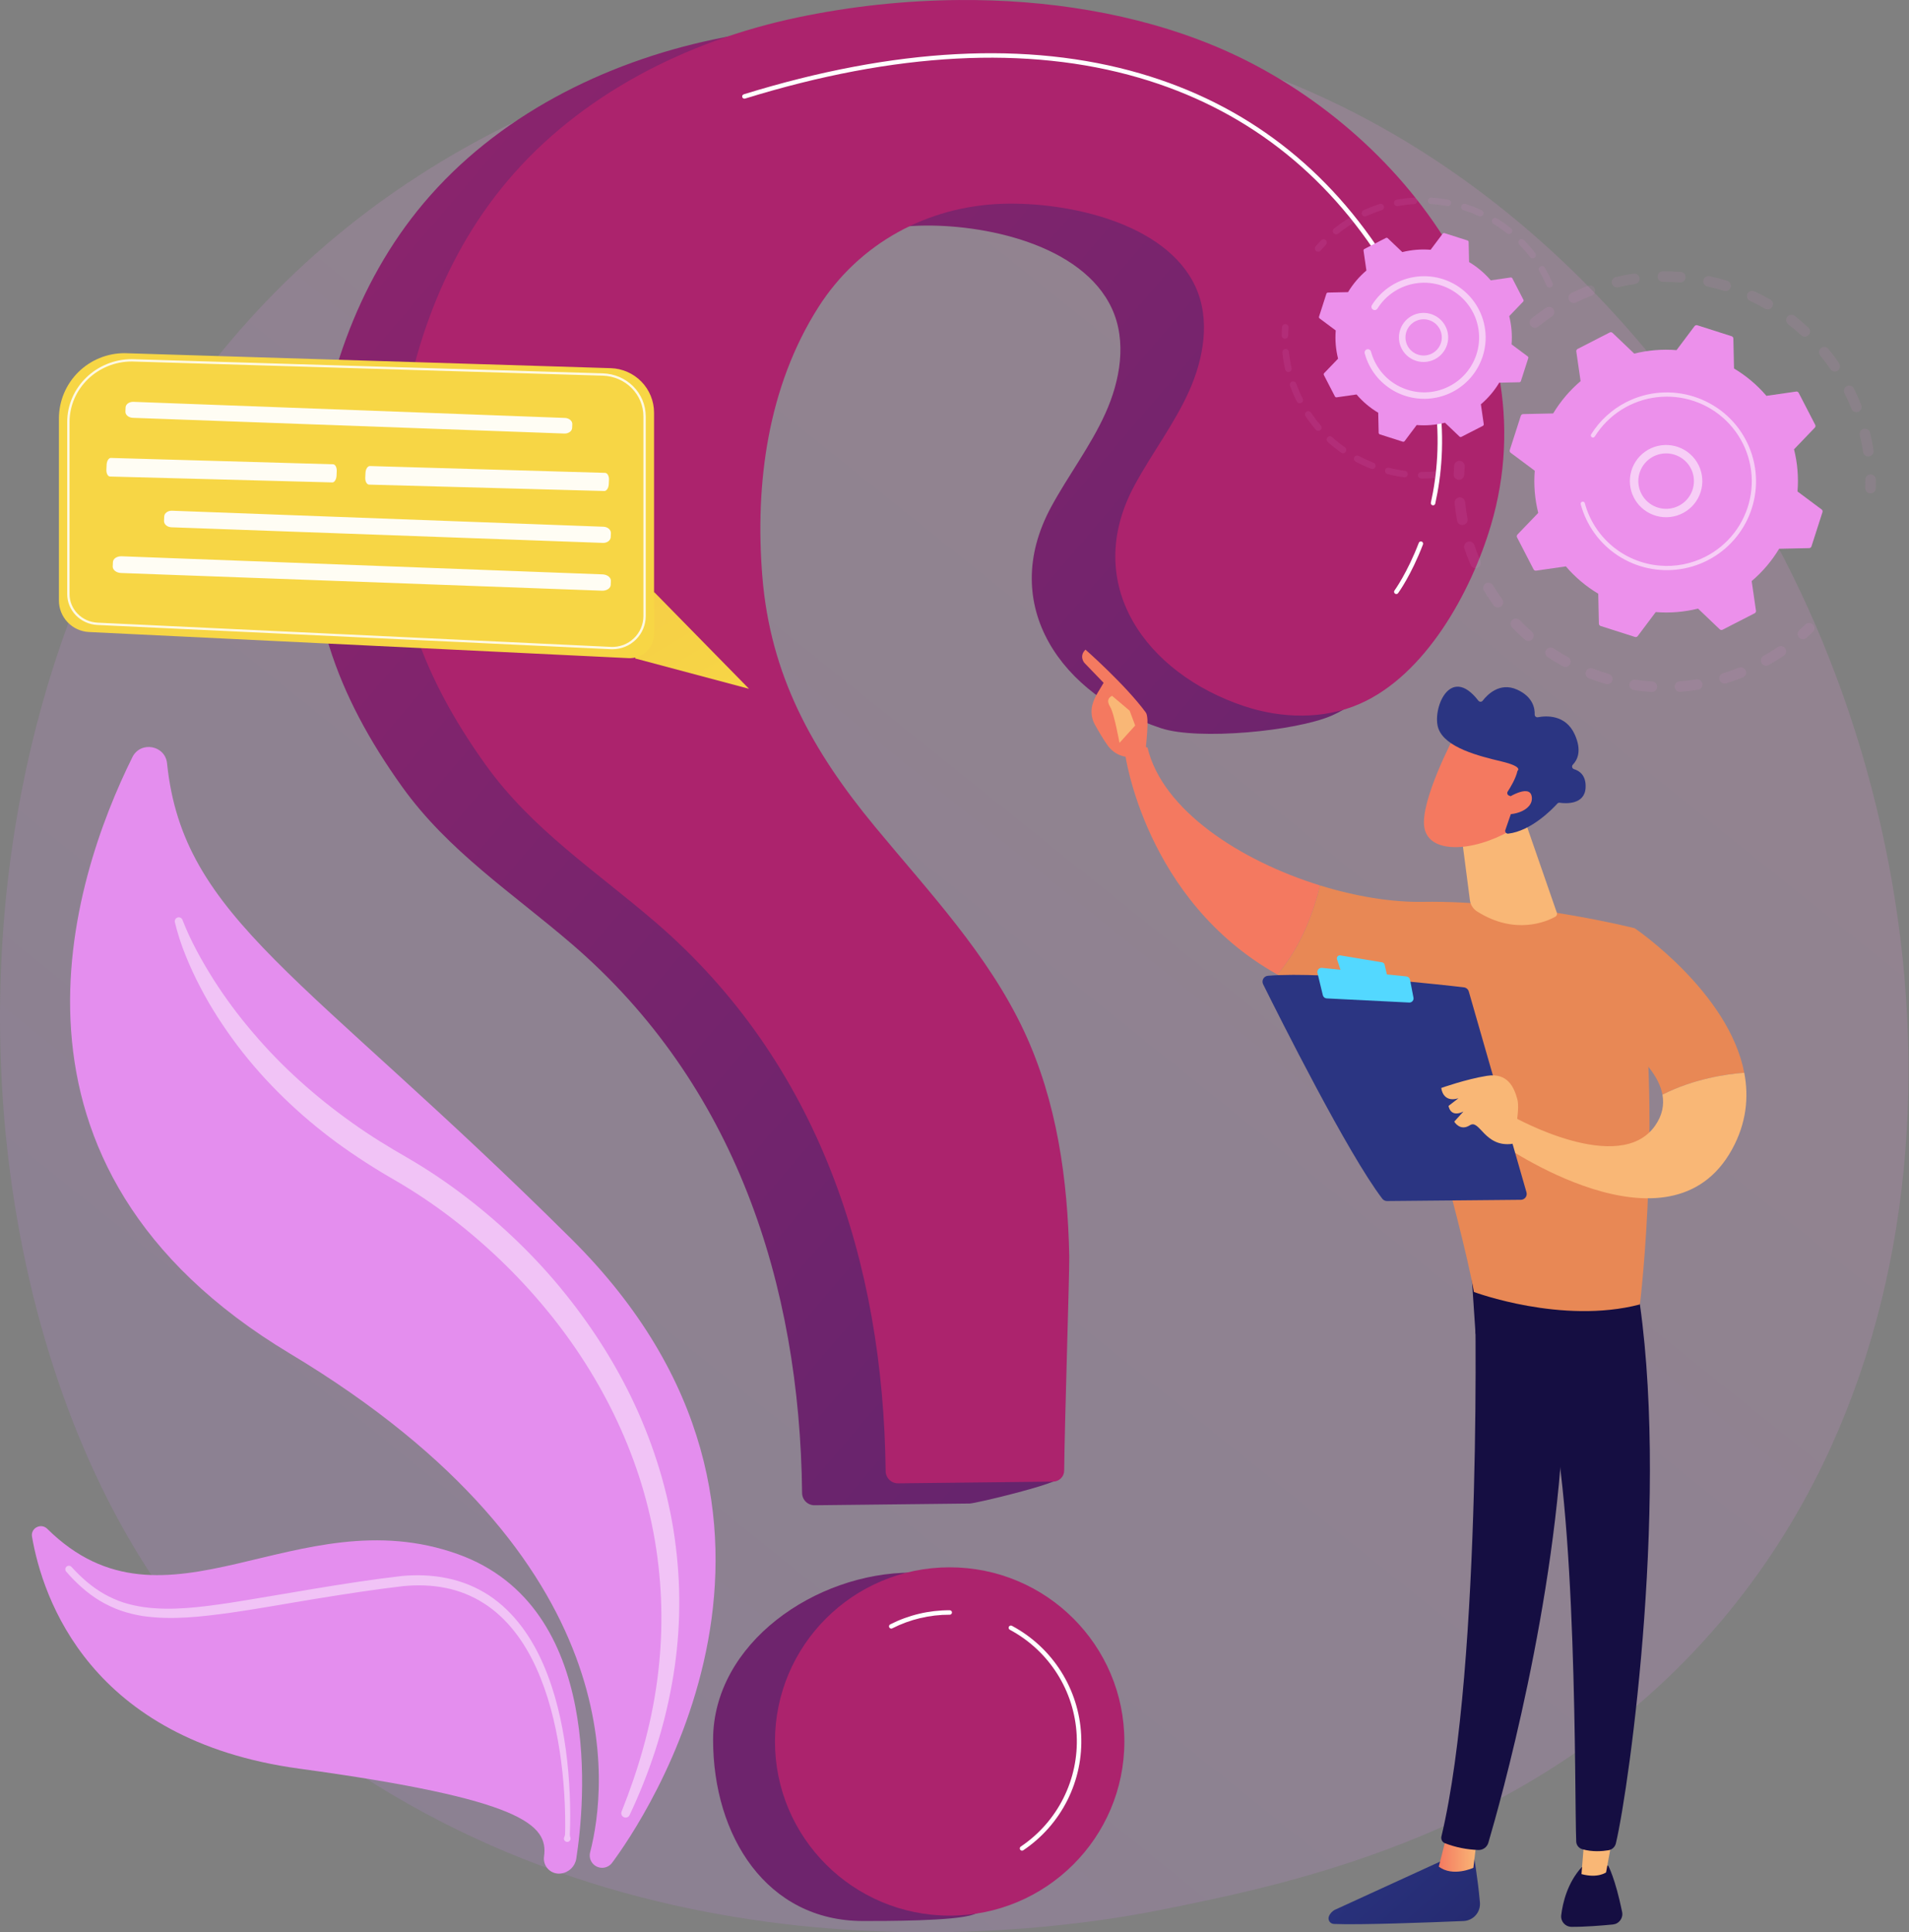 <svg width="494" height="500" viewBox="0 0 494 500" fill="none" xmlns="http://www.w3.org/2000/svg">
<rect x="0" y="0" width="494" height="500" fill="#808080" stroke="none"/>
<path opacity="0.15" d="M57.247 430.426C67.389 441.069 76.984 447.932 84.566 453.355C173.683 517.096 279.132 498.516 301.544 493.978C334.638 487.278 398.608 474.326 444.857 420.11C514.828 338.085 503.933 208.858 449.658 123.553C439.73 107.95 387.29 21.346 280.704 7.458C216.2 -0.948 141.009 16.004 86.557 61.479C-27.741 156.936 -19.604 349.776 57.247 430.426Z" fill="url(#paint0_linear_181_1817)"/>
<path d="M156.249 483.287C156.673 483.23 157.081 483.089 157.449 482.873C157.817 482.656 158.138 482.368 158.392 482.026C165.914 471.921 220.608 392.841 147.818 320.555C78.718 251.933 47.395 237.844 43.229 197.525C42.743 192.817 36.357 191.687 34.255 195.931C18.554 227.654 -5.909 301.68 75.046 350.266C164.348 403.863 157.029 462.616 152.711 479.312C152.578 479.82 152.572 480.354 152.695 480.864C152.818 481.375 153.065 481.848 153.415 482.241C153.765 482.634 154.206 482.935 154.7 483.117C155.195 483.3 155.726 483.358 156.248 483.287H156.249Z" fill="url(#paint1_linear_181_1817)"/>
<path d="M145.173 484.79C146.162 484.659 147.081 484.212 147.794 483.517C148.507 482.821 148.975 481.915 149.128 480.932C151.261 467.181 156.496 415.796 118.52 402.17C76.714 387.169 42.963 425.981 12.233 395.603C10.616 394.005 7.897 395.398 8.283 397.635C11.02 413.503 23.201 450.258 77.404 457.654C135.42 465.57 141.949 472.204 140.777 480.434C140.698 481.027 140.757 481.63 140.95 482.197C141.143 482.763 141.465 483.278 141.891 483.699C142.317 484.121 142.835 484.439 143.404 484.628C143.973 484.818 144.579 484.873 145.173 484.79V484.79Z" fill="url(#paint2_linear_181_1817)"/>
<path opacity="0.47" d="M45.252 238.634C45.957 241.561 46.885 244.431 48.027 247.218C49.14 249.998 50.396 252.719 51.79 255.37C54.535 260.699 57.828 265.74 61.434 270.542C68.695 280.123 77.48 288.54 87.162 295.676C92.012 299.2 97.051 302.456 102.258 305.431C107.231 308.318 112.016 311.514 116.587 314.999C125.747 321.993 134.072 330.01 141.401 338.893C156.021 356.619 166.397 378.01 169.813 400.786C171.534 412.201 171.6 423.803 170.008 435.237C168.456 446.708 165.176 457.941 160.851 468.771C160.741 469.043 160.743 469.347 160.854 469.618C160.966 469.889 161.178 470.106 161.448 470.223C161.717 470.34 162.021 470.348 162.297 470.246C162.572 470.143 162.796 469.938 162.922 469.673C167.98 458.972 171.759 447.593 173.851 435.844C176.021 424.048 176.364 411.991 174.868 400.091C173.415 388.174 170.042 376.501 165.185 365.511C160.315 354.517 153.88 344.248 146.364 334.88C138.85 325.499 130.133 317.107 120.6 309.775C115.824 306.104 110.82 302.737 105.619 299.693C100.517 296.774 95.673 293.809 90.981 290.433C81.617 283.765 72.963 276.067 65.518 267.282C61.758 262.909 58.316 258.273 55.218 253.41C52.161 248.542 49.304 243.407 47.248 238.096L47.222 238.027C47.127 237.784 46.944 237.585 46.709 237.472C46.473 237.358 46.203 237.338 45.953 237.415C45.704 237.492 45.492 237.66 45.363 237.887C45.233 238.113 45.194 238.38 45.254 238.634H45.252Z" fill="white"/>
<path opacity="0.47" d="M147.584 475.463C147.407 474.965 147.462 474.502 147.478 474.027L147.523 472.61L147.556 469.777C147.552 467.889 147.51 466.002 147.429 464.115C147.26 460.342 146.938 456.573 146.431 452.823C145.399 445.337 143.697 437.871 140.665 430.84C137.667 423.857 133.127 417.184 126.537 412.824C123.243 410.677 119.571 409.171 115.715 408.386C111.88 407.58 107.94 407.461 104.087 407.798C88.985 409.544 74.182 412.43 59.34 414.774C51.947 415.873 44.451 416.853 37.192 415.864C35.393 415.608 33.618 415.204 31.885 414.656C30.166 414.082 28.507 413.343 26.931 412.449C23.774 410.653 20.999 408.197 18.519 405.471L18.512 405.463C18.349 405.281 18.121 405.171 17.878 405.156C17.634 405.142 17.394 405.225 17.212 405.386C17.029 405.548 16.918 405.775 16.904 406.018C16.89 406.261 16.973 406.5 17.135 406.682C19.648 409.567 22.52 412.233 25.876 414.241C27.556 415.242 29.33 416.078 31.173 416.736C33.021 417.366 34.918 417.841 36.845 418.157C44.575 419.286 52.238 418.326 59.715 417.304C67.214 416.24 74.619 414.855 82.049 413.656C89.457 412.454 96.951 411.292 104.328 410.429C107.97 410.078 111.652 410.163 115.202 410.877C118.758 411.567 122.151 412.922 125.201 414.872C131.333 418.764 135.781 424.958 138.802 431.662C141.859 438.4 143.674 445.695 144.826 453.055C145.393 456.742 145.781 460.461 146.016 464.19C146.132 466.055 146.208 467.921 146.244 469.791L146.263 472.593L146.245 473.992C146.233 474.455 146.254 474.931 146.025 475.371C145.96 475.496 145.927 475.636 145.929 475.777C145.931 475.919 145.968 476.057 146.038 476.181C146.107 476.304 146.206 476.408 146.326 476.484C146.445 476.56 146.582 476.605 146.724 476.615C146.865 476.624 147.007 476.599 147.136 476.541C147.265 476.483 147.378 476.393 147.464 476.281C147.55 476.168 147.606 476.036 147.628 475.897C147.65 475.757 147.637 475.614 147.59 475.481L147.584 475.463Z" fill="white"/>
<path d="M226.493 5.678C249.246 5.498 272.197 9.096 292.503 17.494C339.771 37.044 379.886 88.775 364.187 141.614C359.088 158.778 361.767 177.716 344.613 185.175C335.331 189.211 310.056 191.613 300.445 188.432C274.903 179.979 258.113 156.842 272.005 131.184C276.454 122.968 282.212 115.462 286.053 106.946C289.895 98.431 291.646 88.323 287.729 79.841C280.041 63.192 254.502 57.9 237.94 58.398C218.393 58.988 200.68 68.626 190.16 85.16C177.049 105.767 173.728 130.831 175.647 154.751C177.7 180.345 188.526 199.891 204.751 219.526C218.719 236.43 234.102 252.657 243.386 272.507C251.909 290.73 254.694 310.922 255.079 330.857C255.153 334.721 274.431 371.136 274.348 382.26C274.336 383.831 252.484 389.038 250.908 389.056C242.681 389.147 219.377 389.407 210.8 389.502C209.953 389.513 209.136 389.188 208.529 388.598C207.922 388.009 207.575 387.203 207.563 386.358C206.953 332.234 190.252 280.633 147.976 244.284C132.593 231.057 116.026 220.286 104.065 203.592C87.016 179.797 78.605 156.38 81.032 127.013C83.249 100.192 92.109 73.357 109.647 52.547C128.495 30.182 156.084 16.214 184.758 10.187C198.485 7.308 212.466 5.798 226.493 5.678Z" fill="url(#paint3_linear_181_1817)"/>
<path d="M184.53 450.177C184.53 475.065 198.369 497.085 223.336 497.085C228.73 497.085 247.073 497.134 251.87 495.407C269.275 489.139 269.338 475.81 269.338 456.298C269.338 431.409 260.907 406.932 235.939 406.932C210.972 406.932 184.53 425.288 184.53 450.177Z" fill="url(#paint4_linear_181_1817)"/>
<path d="M248.111 0.006C270.864 -0.173 293.815 3.424 314.121 11.823C361.389 31.373 401.503 83.104 385.805 135.942C380.706 153.107 368.914 174.714 351.76 182.173C342.479 186.209 331.674 185.941 322.063 182.761C296.521 174.307 279.731 151.17 293.623 125.513C298.072 117.296 303.83 109.79 307.671 101.274C311.513 92.759 313.264 82.651 309.347 74.169C301.659 57.52 276.12 52.228 259.558 52.727C240.009 53.316 222.298 62.955 211.778 79.489C198.667 100.095 195.346 125.159 197.265 149.079C199.318 174.674 210.144 194.22 226.368 213.854C240.337 230.758 255.72 246.986 265.003 266.835C273.527 285.058 276.312 305.25 276.697 325.185C276.771 329.049 275.467 369.4 275.384 380.525C275.379 381.28 275.076 382.003 274.542 382.537C274.007 383.072 273.283 383.376 272.526 383.384C264.299 383.476 240.996 383.735 232.419 383.831C231.571 383.841 230.754 383.516 230.148 382.926C229.541 382.337 229.193 381.531 229.182 380.687C228.57 326.563 211.87 274.962 169.594 238.612C154.211 225.385 137.644 214.614 125.683 197.92C108.634 174.125 100.223 150.709 102.651 121.341C104.867 94.521 113.728 67.686 131.265 46.876C150.113 24.51 177.702 10.543 206.376 4.516C220.103 1.637 234.084 0.127 248.111 0.006Z" fill="url(#paint5_linear_181_1817)"/>
<path d="M245.751 495.691C270.718 495.691 290.958 475.515 290.958 450.627C290.958 425.738 270.718 405.562 245.751 405.562C220.783 405.562 200.543 425.738 200.543 450.627C200.543 475.515 220.783 495.691 245.751 495.691Z" fill="url(#paint6_linear_181_1817)"/>
<path d="M370.841 130.766C370.973 130.766 371.101 130.721 371.204 130.638C371.307 130.556 371.378 130.441 371.407 130.312C374.575 116.053 375.039 93.723 359.265 68.321C343.868 43.527 322.269 26.937 295.07 19.011C265.995 10.54 231.475 12.353 192.467 24.402C192.393 24.424 192.325 24.46 192.265 24.508C192.206 24.556 192.156 24.616 192.12 24.683C192.084 24.751 192.061 24.825 192.054 24.901C192.047 24.978 192.055 25.055 192.077 25.128C192.1 25.201 192.137 25.269 192.186 25.328C192.236 25.386 192.296 25.435 192.365 25.47C192.433 25.505 192.507 25.527 192.584 25.533C192.661 25.539 192.738 25.53 192.811 25.507C231.598 13.526 265.892 11.714 294.745 20.121C321.661 27.964 343.036 44.386 358.278 68.929C373.848 94.001 373.395 116.012 370.274 130.062C370.257 130.137 370.256 130.213 370.269 130.288C370.282 130.363 370.31 130.434 370.351 130.498C370.392 130.562 370.445 130.618 370.508 130.661C370.57 130.705 370.641 130.736 370.715 130.752C370.756 130.761 370.798 130.766 370.841 130.766Z" fill="white"/>
<path d="M361.331 153.709C361.423 153.709 361.513 153.687 361.594 153.646C361.676 153.605 361.747 153.545 361.8 153.471C361.938 153.284 365.195 148.798 368.225 140.895C368.254 140.823 368.269 140.747 368.268 140.67C368.267 140.593 368.251 140.516 368.22 140.446C368.19 140.375 368.145 140.311 368.089 140.257C368.033 140.204 367.967 140.162 367.895 140.135C367.822 140.107 367.745 140.095 367.668 140.097C367.591 140.1 367.515 140.118 367.444 140.15C367.374 140.183 367.311 140.229 367.259 140.286C367.207 140.343 367.167 140.41 367.141 140.482C364.166 148.242 360.896 152.745 360.864 152.79C360.8 152.876 360.762 152.978 360.754 153.084C360.745 153.191 360.766 153.297 360.814 153.393C360.863 153.488 360.937 153.568 361.028 153.624C361.119 153.68 361.224 153.709 361.331 153.709L361.331 153.709Z" fill="white"/>
<path d="M230.627 421.42C230.718 421.42 230.808 421.398 230.889 421.357C235.493 419.021 240.588 417.811 245.754 417.827C245.831 417.828 245.908 417.814 245.979 417.786C246.051 417.758 246.116 417.715 246.171 417.661C246.226 417.607 246.27 417.543 246.299 417.472C246.329 417.402 246.344 417.326 246.344 417.249C246.344 417.172 246.329 417.096 246.299 417.025C246.27 416.954 246.226 416.89 246.171 416.836C246.116 416.782 246.051 416.74 245.979 416.711C245.908 416.683 245.831 416.669 245.754 416.67C240.406 416.654 235.13 417.907 230.364 420.325C230.248 420.384 230.155 420.481 230.101 420.599C230.047 420.716 230.033 420.849 230.064 420.975C230.094 421.101 230.166 421.214 230.268 421.294C230.371 421.375 230.497 421.419 230.627 421.419V421.42Z" fill="white"/>
<path d="M264.476 478.881C264.592 478.881 264.704 478.846 264.8 478.782C269.665 475.51 273.601 471.041 276.224 465.807C278.848 460.574 280.071 454.754 279.775 448.91C279.479 443.067 277.674 437.4 274.535 432.456C271.396 427.513 267.03 423.461 261.859 420.694C261.792 420.658 261.718 420.636 261.642 420.628C261.566 420.621 261.49 420.628 261.417 420.65C261.344 420.672 261.276 420.708 261.217 420.756C261.158 420.804 261.109 420.863 261.073 420.93C261.037 420.997 261.014 421.07 261.007 421.146C260.999 421.221 261.007 421.298 261.029 421.37C261.05 421.443 261.087 421.511 261.135 421.57C261.183 421.629 261.242 421.677 261.309 421.713C266.305 424.386 270.523 428.299 273.555 433.075C276.587 437.85 278.33 443.325 278.616 448.969C278.902 454.613 277.721 460.235 275.186 465.291C272.652 470.346 268.851 474.663 264.151 477.823C264.048 477.893 263.97 477.993 263.928 478.11C263.887 478.227 263.884 478.354 263.921 478.472C263.957 478.591 264.031 478.695 264.131 478.768C264.231 478.842 264.352 478.881 264.476 478.881V478.881Z" fill="white"/>
<g opacity="0.3">
<path opacity="0.3" d="M396.136 84.309C396.364 84.59 396.695 84.769 397.056 84.807C397.417 84.845 397.778 84.738 398.06 84.511C399.201 83.59 400.399 82.705 401.62 81.88C401.917 81.68 402.123 81.371 402.194 81.021C402.265 80.671 402.196 80.308 402.001 80.008L401.986 79.986C401.885 79.838 401.756 79.71 401.606 79.612C401.456 79.513 401.288 79.445 401.112 79.412C400.935 79.378 400.754 79.379 400.578 79.415C400.402 79.451 400.235 79.521 400.086 79.622C398.8 80.49 397.539 81.422 396.338 82.391C396.075 82.603 395.9 82.904 395.847 83.237C395.794 83.57 395.866 83.91 396.05 84.193C396.077 84.233 396.105 84.272 396.136 84.309ZM407.844 78.272C409.167 77.621 410.53 77.02 411.897 76.486C412.066 76.422 412.22 76.325 412.351 76.201C412.482 76.077 412.588 75.928 412.661 75.763C412.734 75.599 412.774 75.421 412.777 75.241C412.781 75.061 412.749 74.881 412.683 74.714C412.617 74.546 412.519 74.393 412.393 74.263C412.267 74.134 412.117 74.03 411.951 73.959C411.785 73.888 411.606 73.85 411.426 73.848C411.245 73.846 411.065 73.879 410.898 73.947C409.459 74.509 408.025 75.141 406.633 75.825C406.308 75.986 406.06 76.268 405.943 76.611C405.827 76.953 405.852 77.328 406.012 77.652C406.036 77.701 406.063 77.748 406.093 77.793C406.275 78.073 406.554 78.275 406.877 78.364C407.2 78.452 407.544 78.419 407.844 78.272ZM418.763 74.339C420.194 73.999 421.656 73.717 423.112 73.501C423.291 73.475 423.463 73.415 423.618 73.323C423.774 73.232 423.909 73.11 424.017 72.966C424.125 72.822 424.203 72.658 424.248 72.483C424.292 72.308 424.301 72.127 424.274 71.949C424.247 71.771 424.186 71.6 424.092 71.446C423.999 71.292 423.876 71.157 423.731 71.051C423.585 70.944 423.42 70.868 423.244 70.825C423.069 70.782 422.887 70.775 422.708 70.803C421.176 71.031 419.635 71.328 418.128 71.686C417.775 71.77 417.47 71.99 417.28 72.299C417.09 72.607 417.031 72.977 417.115 73.329C417.199 73.681 417.42 73.985 417.729 74.174C418.038 74.364 418.41 74.423 418.763 74.339ZM430.29 72.94C431.762 72.927 433.252 72.978 434.719 73.091C434.898 73.105 435.078 73.083 435.249 73.028C435.42 72.972 435.578 72.884 435.715 72.767C435.851 72.65 435.963 72.508 436.044 72.349C436.126 72.189 436.175 72.015 436.189 71.836C436.202 71.658 436.181 71.478 436.125 71.308C436.069 71.138 435.98 70.98 435.863 70.844C435.746 70.708 435.604 70.596 435.444 70.515C435.283 70.434 435.109 70.385 434.93 70.372C433.385 70.253 431.816 70.2 430.266 70.212C429.905 70.218 429.561 70.366 429.309 70.624C429.057 70.881 428.917 71.228 428.92 71.588C428.923 71.948 429.069 72.292 429.325 72.545C429.582 72.798 429.929 72.94 430.29 72.94ZM441.841 74.135C443.277 74.448 444.719 74.827 446.128 75.261C446.3 75.316 446.481 75.336 446.661 75.32C446.841 75.305 447.016 75.254 447.176 75.17C447.336 75.087 447.478 74.973 447.594 74.834C447.709 74.696 447.796 74.536 447.849 74.364C447.903 74.192 447.921 74.011 447.904 73.832C447.887 73.653 447.835 73.479 447.75 73.32C447.665 73.161 447.549 73.021 447.409 72.907C447.27 72.793 447.109 72.707 446.936 72.655C445.454 72.199 443.936 71.8 442.426 71.471C442.25 71.433 442.068 71.429 441.891 71.46C441.714 71.492 441.545 71.558 441.394 71.654C441.242 71.751 441.111 71.876 441.008 72.023C440.905 72.171 440.833 72.336 440.794 72.511C440.756 72.687 440.753 72.868 440.784 73.044C440.816 73.221 440.883 73.389 440.98 73.54C441.077 73.691 441.203 73.821 441.351 73.923C441.499 74.025 441.666 74.098 441.841 74.135ZM452.84 77.849C454.172 78.471 455.494 79.159 456.769 79.892C457.083 80.066 457.453 80.11 457.799 80.014C458.146 79.919 458.44 79.691 458.62 79.381C458.799 79.071 458.849 78.703 458.759 78.356C458.668 78.01 458.444 77.713 458.136 77.529C456.794 76.757 455.403 76.034 454 75.379C453.671 75.226 453.295 75.209 452.954 75.332C452.613 75.455 452.335 75.708 452.181 76.036C452.027 76.363 452.01 76.738 452.133 77.078C452.256 77.418 452.51 77.696 452.839 77.849H452.84ZM483.674 118.098C483.851 118.071 484.022 118.01 484.176 117.917C484.33 117.825 484.464 117.703 484.571 117.559C484.677 117.415 484.754 117.251 484.798 117.077C484.841 116.903 484.849 116.723 484.823 116.546C484.591 115.02 484.29 113.484 483.928 111.98C483.843 111.628 483.621 111.324 483.312 111.136C483.002 110.947 482.631 110.888 482.278 110.973C481.925 111.057 481.62 111.278 481.431 111.586C481.241 111.895 481.183 112.265 481.267 112.617C481.612 114.045 481.897 115.503 482.117 116.953C482.143 117.13 482.205 117.3 482.298 117.454C482.39 117.607 482.512 117.741 482.657 117.847C482.802 117.953 482.966 118.03 483.14 118.073C483.315 118.116 483.496 118.125 483.674 118.098ZM462.733 83.897C463.893 84.799 465.027 85.761 466.105 86.759C466.236 86.881 466.391 86.976 466.559 87.038C466.728 87.101 466.907 87.129 467.086 87.123C467.266 87.116 467.442 87.074 467.606 87C467.769 86.925 467.916 86.819 468.038 86.688C468.16 86.557 468.255 86.403 468.318 86.235C468.381 86.067 468.409 85.888 468.403 85.709C468.396 85.53 468.354 85.355 468.279 85.192C468.204 85.029 468.098 84.882 467.967 84.76C466.832 83.71 465.637 82.696 464.416 81.747C464.13 81.524 463.767 81.424 463.407 81.469C463.047 81.513 462.719 81.698 462.496 81.984C462.273 82.269 462.172 82.631 462.217 82.99C462.261 83.349 462.447 83.675 462.733 83.898V83.897ZM480.875 106.544C481.212 106.411 481.483 106.15 481.628 105.818C481.772 105.487 481.779 105.111 481.646 104.775C481.078 103.34 480.441 101.91 479.751 100.525C479.672 100.365 479.561 100.221 479.426 100.104C479.29 99.986 479.133 99.896 478.963 99.839C478.792 99.781 478.612 99.758 478.433 99.77C478.254 99.782 478.079 99.83 477.918 99.909C477.757 99.989 477.613 100.099 477.495 100.234C477.377 100.369 477.287 100.526 477.229 100.696C477.172 100.865 477.149 101.045 477.161 101.223C477.173 101.402 477.22 101.577 477.3 101.737C477.955 103.053 478.561 104.412 479.1 105.776C479.233 106.112 479.495 106.382 479.828 106.526C480.161 106.67 480.537 106.676 480.875 106.544ZM471.02 91.996C471.947 93.132 472.838 94.324 473.666 95.538C473.868 95.836 474.18 96.043 474.534 96.112C474.888 96.182 475.256 96.109 475.556 95.91C475.857 95.711 476.066 95.401 476.139 95.049C476.212 94.697 476.142 94.33 475.945 94.029C475.939 94.021 475.934 94.013 475.928 94.005C475.057 92.726 474.119 91.472 473.144 90.275C472.923 90.005 472.606 89.829 472.259 89.784C471.912 89.739 471.561 89.828 471.278 90.034C470.995 90.239 470.802 90.544 470.738 90.887C470.674 91.23 470.744 91.584 470.934 91.877C470.961 91.918 470.99 91.957 471.021 91.996H471.02Z" fill="url(#paint7_linear_181_1817)"/>
<path opacity="0.3" d="M482.889 127.051C482.737 126.818 482.661 126.544 482.67 126.266C482.692 125.564 482.7 124.849 482.693 124.141C482.69 123.961 482.723 123.783 482.79 123.616C482.857 123.448 482.956 123.296 483.082 123.167C483.208 123.038 483.358 122.936 483.524 122.865C483.69 122.795 483.868 122.757 484.049 122.756C484.229 122.754 484.408 122.788 484.575 122.856C484.742 122.923 484.895 123.023 485.023 123.15C485.151 123.276 485.253 123.427 485.323 123.592C485.393 123.758 485.429 123.936 485.429 124.116C485.436 124.86 485.428 125.612 485.405 126.352C485.395 126.642 485.293 126.922 485.114 127.15C484.934 127.379 484.685 127.544 484.405 127.622C484.124 127.7 483.826 127.687 483.553 127.584C483.28 127.481 483.048 127.295 482.889 127.051V127.051Z" fill="url(#paint8_linear_181_1817)"/>
</g>
<g opacity="0.3">
<path opacity="0.3" d="M465.404 164.801C465.227 164.529 465.153 164.203 465.195 163.882C465.237 163.561 465.393 163.265 465.634 163.047C466.157 162.576 466.679 162.086 467.185 161.59C467.444 161.337 467.794 161.196 468.156 161.199C468.519 161.203 468.866 161.349 469.12 161.607C469.374 161.865 469.515 162.214 469.512 162.575C469.509 162.937 469.362 163.283 469.103 163.536C468.57 164.058 468.02 164.574 467.469 165.071C467.322 165.203 467.148 165.303 466.959 165.362C466.77 165.421 466.57 165.438 466.374 165.412C466.178 165.387 465.989 165.319 465.821 165.214C465.654 165.108 465.511 164.968 465.404 164.802V164.801Z" fill="url(#paint9_linear_181_1817)"/>
<path opacity="0.3" d="M386.513 156.631C386.618 156.776 386.751 156.899 386.904 156.993C387.057 157.087 387.227 157.15 387.404 157.179C387.581 157.207 387.763 157.201 387.937 157.159C388.112 157.118 388.277 157.043 388.423 156.938C388.569 156.833 388.692 156.701 388.786 156.548C388.881 156.396 388.944 156.227 388.973 156.05C389.001 155.873 388.995 155.692 388.953 155.518C388.912 155.344 388.836 155.179 388.731 155.034C387.889 153.872 387.084 152.655 386.328 151.405C386.139 151.099 385.836 150.879 385.485 150.794C385.135 150.709 384.765 150.766 384.455 150.951C384.146 151.137 383.924 151.437 383.835 151.786C383.747 152.135 383.801 152.504 383.984 152.814C384.312 153.355 384.647 153.889 384.99 154.416C385.48 155.166 385.992 155.912 386.513 156.631ZM382.374 146.916C382.539 146.845 382.689 146.743 382.814 146.614C382.939 146.486 383.038 146.334 383.104 146.167C383.17 146.001 383.203 145.823 383.201 145.644C383.198 145.465 383.16 145.288 383.089 145.123C382.515 143.795 381.991 142.429 381.531 141.062C381.475 140.891 381.386 140.733 381.268 140.597C381.15 140.461 381.007 140.349 380.846 140.269C380.684 140.188 380.509 140.14 380.329 140.127C380.149 140.114 379.968 140.137 379.797 140.194C379.626 140.251 379.468 140.341 379.333 140.459C379.197 140.578 379.086 140.721 379.006 140.882C378.926 141.044 378.878 141.219 378.867 141.398C378.855 141.578 378.879 141.758 378.937 141.928C379.42 143.367 379.972 144.805 380.576 146.203C380.607 146.274 380.644 146.342 380.686 146.407C380.862 146.677 381.128 146.876 381.437 146.969C381.746 147.062 382.078 147.043 382.374 146.916ZM391.28 162.344C392.331 163.441 393.444 164.509 394.588 165.517C394.722 165.638 394.879 165.731 395.05 165.79C395.22 165.85 395.401 165.876 395.581 165.865C395.762 165.855 395.938 165.809 396.101 165.731C396.264 165.652 396.409 165.542 396.529 165.407C396.648 165.272 396.74 165.115 396.799 164.944C396.857 164.774 396.881 164.593 396.869 164.414C396.857 164.234 396.809 164.058 396.729 163.897C396.648 163.735 396.537 163.592 396.4 163.474C395.314 162.517 394.257 161.503 393.259 160.461C393.008 160.203 392.664 160.054 392.303 160.047C391.943 160.041 391.594 160.176 391.333 160.425C391.072 160.673 390.92 161.014 390.91 161.374C390.9 161.734 391.033 162.082 391.28 162.345V162.344ZM378.657 135.822C378.834 135.789 379.002 135.722 379.153 135.624C379.303 135.526 379.433 135.4 379.534 135.252C379.636 135.104 379.707 134.938 379.744 134.763C379.781 134.587 379.783 134.407 379.75 134.231C379.482 132.812 379.273 131.364 379.127 129.928C379.109 129.75 379.056 129.577 378.971 129.42C378.886 129.262 378.77 129.123 378.631 129.009C378.492 128.896 378.332 128.811 378.16 128.76C377.988 128.708 377.807 128.691 377.628 128.709C377.45 128.727 377.276 128.78 377.118 128.865C376.96 128.95 376.82 129.065 376.706 129.204C376.593 129.342 376.508 129.502 376.456 129.673C376.404 129.845 376.387 130.025 376.405 130.203C376.559 131.715 376.779 133.239 377.061 134.733C377.094 134.909 377.161 135.077 377.259 135.227C377.357 135.377 377.484 135.506 377.633 135.607C377.781 135.709 377.948 135.78 378.124 135.816C378.299 135.853 378.481 135.855 378.657 135.822V135.822ZM400.495 170.041C401.762 170.88 403.083 171.677 404.421 172.41C404.739 172.584 405.113 172.625 405.462 172.524C405.81 172.423 406.104 172.189 406.279 171.872C406.453 171.555 406.495 171.181 406.393 170.834C406.292 170.487 406.056 170.194 405.738 170.02C404.468 169.324 403.213 168.567 402.01 167.77C401.86 167.668 401.692 167.597 401.515 167.561C401.338 167.525 401.155 167.524 400.978 167.559C400.8 167.594 400.631 167.663 400.481 167.763C400.331 167.863 400.202 167.992 400.101 168.142C400.001 168.293 399.932 168.461 399.898 168.638C399.863 168.815 399.864 168.997 399.901 169.174C399.938 169.35 400.009 169.518 400.111 169.667C400.213 169.816 400.344 169.943 400.495 170.041ZM411.181 175.536C412.604 176.081 414.068 176.572 415.53 176.995C415.703 177.047 415.885 177.064 416.064 177.045C416.244 177.027 416.418 176.973 416.577 176.887C416.736 176.801 416.876 176.684 416.989 176.544C417.102 176.404 417.186 176.242 417.237 176.07C417.287 175.897 417.303 175.715 417.283 175.537C417.262 175.358 417.207 175.184 417.119 175.027C417.031 174.87 416.913 174.731 416.772 174.619C416.63 174.508 416.468 174.425 416.294 174.376C414.904 173.973 413.514 173.507 412.161 172.99C411.822 172.86 411.445 172.87 411.114 173.018C410.783 173.165 410.523 173.437 410.394 173.775C410.264 174.112 410.274 174.488 410.421 174.818C410.569 175.148 410.842 175.407 411.181 175.536ZM422.814 178.58C424.324 178.803 425.86 178.964 427.378 179.06C427.559 179.073 427.74 179.05 427.911 178.993C428.082 178.936 428.24 178.845 428.376 178.727C428.512 178.608 428.623 178.464 428.703 178.303C428.783 178.141 428.83 177.966 428.841 177.786C428.853 177.606 428.828 177.426 428.77 177.256C428.711 177.086 428.619 176.929 428.499 176.794C428.379 176.66 428.234 176.55 428.071 176.472C427.909 176.393 427.732 176.348 427.552 176.338C426.108 176.247 424.649 176.093 423.214 175.882C423.036 175.854 422.854 175.862 422.679 175.905C422.504 175.948 422.339 176.025 422.194 176.132C422.049 176.239 421.926 176.373 421.833 176.527C421.74 176.681 421.679 176.852 421.652 177.03C421.626 177.208 421.635 177.389 421.679 177.564C421.724 177.738 421.802 177.902 421.91 178.046C422.018 178.19 422.153 178.311 422.309 178.403C422.464 178.495 422.636 178.555 422.814 178.58ZM434.836 179.021C436.358 178.91 437.893 178.732 439.397 178.492C439.575 178.464 439.745 178.401 439.898 178.307C440.051 178.214 440.184 178.091 440.289 177.946C440.395 177.801 440.47 177.636 440.512 177.462C440.554 177.288 440.561 177.107 440.532 176.93C440.504 176.754 440.441 176.584 440.347 176.431C440.253 176.279 440.13 176.146 439.984 176.041C439.839 175.936 439.674 175.861 439.499 175.819C439.324 175.778 439.143 175.771 438.966 175.799C437.537 176.026 436.08 176.195 434.634 176.301C434.454 176.312 434.278 176.36 434.116 176.439C433.954 176.519 433.809 176.63 433.691 176.766C433.572 176.902 433.482 177.06 433.425 177.231C433.367 177.402 433.345 177.583 433.358 177.762C433.372 177.942 433.42 178.117 433.502 178.278C433.584 178.439 433.697 178.582 433.834 178.699C433.971 178.816 434.131 178.904 434.303 178.96C434.475 179.015 434.656 179.036 434.836 179.021L434.836 179.021ZM446.669 176.817C448.125 176.374 449.582 175.864 450.998 175.3C451.335 175.165 451.604 174.903 451.747 174.571C451.89 174.238 451.895 173.863 451.761 173.527C451.626 173.191 451.363 172.922 451.029 172.78C450.696 172.637 450.319 172.632 449.982 172.767C448.637 173.303 447.254 173.788 445.871 174.208C445.524 174.313 445.233 174.552 445.062 174.871C444.892 175.19 444.855 175.564 444.961 175.91C445.067 176.256 445.306 176.546 445.627 176.716C445.947 176.886 446.322 176.922 446.669 176.817ZM457.715 172.082C458.691 171.531 459.662 170.943 460.601 170.335C460.941 170.115 461.277 169.891 461.611 169.665C461.761 169.565 461.889 169.437 461.989 169.287C462.088 169.137 462.157 168.969 462.19 168.793C462.224 168.616 462.222 168.435 462.184 168.259C462.146 168.084 462.074 167.917 461.97 167.77C461.869 167.622 461.74 167.496 461.589 167.397C461.439 167.299 461.271 167.232 461.094 167.198C460.918 167.165 460.736 167.167 460.561 167.203C460.385 167.24 460.218 167.311 460.069 167.412C459.753 167.627 459.433 167.839 459.11 168.049C458.217 168.627 457.294 169.186 456.366 169.71C456.21 169.798 456.073 169.916 455.962 170.057C455.851 170.198 455.77 170.36 455.722 170.532C455.674 170.705 455.661 170.885 455.683 171.063C455.705 171.241 455.761 171.412 455.85 171.568C455.864 171.593 455.879 171.617 455.894 171.64C456.084 171.931 456.378 172.138 456.716 172.22C457.054 172.303 457.411 172.253 457.714 172.082L457.715 172.082Z" fill="url(#paint10_linear_181_1817)"/>
<path opacity="0.3" d="M376.386 123.532C376.232 123.297 376.156 123.02 376.166 122.74C376.193 122.002 376.236 121.251 376.294 120.507C376.322 120.147 376.493 119.812 376.769 119.577C377.044 119.342 377.402 119.225 377.764 119.253C378.126 119.281 378.461 119.451 378.697 119.726C378.933 120.001 379.05 120.358 379.022 120.718C378.967 121.425 378.926 122.138 378.9 122.839C378.89 123.129 378.787 123.407 378.607 123.635C378.426 123.862 378.178 124.027 377.898 124.104C377.617 124.181 377.32 124.167 377.048 124.064C376.776 123.961 376.544 123.775 376.386 123.532Z" fill="url(#paint11_linear_181_1817)"/>
</g>
<path d="M393.545 107.595C393.586 107.468 393.665 107.358 393.772 107.279C393.878 107.199 394.007 107.155 394.14 107.152L401.92 106.982C403.814 103.83 406.211 101.008 409.017 98.625L407.906 90.952C407.887 90.82 407.91 90.687 407.971 90.569C408.032 90.451 408.128 90.355 408.247 90.294L416.547 86.036C416.665 85.975 416.799 85.953 416.931 85.972C417.063 85.991 417.185 86.05 417.281 86.142L422.9 91.502C426.475 90.611 430.173 90.307 433.846 90.602L438.507 84.39C438.587 84.284 438.698 84.205 438.824 84.165C438.951 84.124 439.087 84.124 439.214 84.165L448.104 87.004C448.23 87.044 448.341 87.123 448.421 87.23C448.501 87.336 448.545 87.465 448.548 87.597L448.719 95.353C451.88 97.241 454.712 99.63 457.102 102.427L464.799 101.32C464.931 101.301 465.065 101.323 465.184 101.384C465.302 101.445 465.398 101.541 465.459 101.659L469.731 109.933C469.792 110.051 469.814 110.185 469.795 110.316C469.776 110.447 469.716 110.569 469.625 110.665L464.248 116.266C465.142 119.83 465.446 123.516 465.15 127.178L471.382 131.824C471.489 131.903 471.568 132.014 471.608 132.14C471.649 132.267 471.649 132.402 471.608 132.529L468.76 141.39C468.719 141.517 468.64 141.627 468.534 141.706C468.427 141.786 468.298 141.83 468.165 141.833L460.385 142.003C458.491 145.155 456.094 147.977 453.289 150.36L454.399 158.033C454.418 158.164 454.395 158.298 454.334 158.416C454.273 158.534 454.177 158.63 454.059 158.691L445.759 162.949C445.64 163.01 445.506 163.032 445.374 163.013C445.243 162.994 445.12 162.935 445.024 162.843L439.405 157.483C435.83 158.374 432.132 158.678 428.459 158.383L423.797 164.595C423.717 164.701 423.606 164.78 423.48 164.821C423.353 164.861 423.217 164.861 423.09 164.82L414.2 161.981C414.074 161.94 413.963 161.861 413.883 161.755C413.804 161.649 413.759 161.52 413.756 161.388L413.585 153.632C410.424 151.744 407.592 149.355 405.202 146.558L397.505 147.665C397.373 147.684 397.239 147.662 397.12 147.601C397.002 147.54 396.906 147.444 396.845 147.326L392.573 139.052C392.512 138.934 392.49 138.8 392.509 138.669C392.528 138.538 392.588 138.416 392.68 138.32L398.057 132.719C397.163 129.155 396.858 125.469 397.154 121.807L390.922 117.161C390.815 117.082 390.736 116.971 390.696 116.845C390.655 116.718 390.655 116.583 390.696 116.456L393.545 107.595Z" fill="url(#paint12_linear_181_1817)"/>
<path opacity="0.56" d="M424.113 130.679C425.719 132.493 427.969 133.615 430.388 133.81C432.808 134.004 435.209 133.256 437.087 131.722C438.964 130.188 440.172 127.988 440.456 125.585C440.74 123.182 440.078 120.763 438.609 118.836C437.141 116.909 434.98 115.625 432.581 115.254C430.182 114.883 427.733 115.454 425.747 116.846C423.762 118.238 422.395 120.343 421.935 122.719C421.475 125.095 421.956 127.556 423.279 129.585C423.53 129.97 423.808 130.335 424.113 130.679ZM438.331 124.943C438.226 126.598 437.549 128.167 436.415 129.381C435.28 130.595 433.758 131.379 432.109 131.6C430.459 131.821 428.784 131.465 427.368 130.592C425.952 129.72 424.884 128.385 424.344 126.816C423.805 125.246 423.829 123.538 424.411 121.984C424.993 120.43 426.098 119.124 427.537 118.291C428.976 117.458 430.661 117.148 432.304 117.414C433.947 117.679 435.446 118.505 436.547 119.75C436.783 120.016 436.998 120.299 437.193 120.597C438.033 121.885 438.432 123.41 438.331 124.944V124.943Z" fill="white"/>
<path opacity="0.56" d="M412.02 137.106C411.589 136.445 411.192 135.763 410.83 135.062C410.715 134.84 410.604 134.616 410.497 134.39C409.967 133.28 409.528 132.129 409.182 130.948L409.168 130.9C409.155 130.855 409.142 130.809 409.129 130.764C409.104 130.674 409.08 130.586 409.055 130.497C409.025 130.386 409.031 130.268 409.073 130.16C409.114 130.053 409.188 129.961 409.285 129.898C409.358 129.851 409.44 129.822 409.526 129.813C409.612 129.803 409.699 129.815 409.779 129.846C409.86 129.876 409.932 129.926 409.99 129.99C410.048 130.053 410.09 130.13 410.112 130.213C411.282 134.541 413.753 138.407 417.194 141.292C420.634 144.177 424.879 145.942 429.356 146.35C433.512 146.735 437.692 145.925 441.401 144.016C442.072 143.672 442.725 143.294 443.357 142.884C446.111 141.091 448.427 138.705 450.132 135.901C451.838 133.097 452.891 129.947 453.212 126.683C453.534 123.419 453.116 120.126 451.991 117.044C450.865 113.963 449.06 111.173 446.708 108.88C444.357 106.586 441.519 104.849 438.404 103.794C435.289 102.74 431.976 102.397 428.71 102.789C425.444 103.181 422.308 104.299 419.533 106.061C416.758 107.822 414.415 110.182 412.678 112.966C412.601 113.089 412.479 113.177 412.337 113.21C412.196 113.243 412.047 113.218 411.924 113.142C411.801 113.066 411.713 112.944 411.68 112.803C411.647 112.662 411.671 112.514 411.748 112.391C413.952 108.86 417.076 105.991 420.785 104.088C432.097 98.284 446.038 102.74 451.858 114.012C454.469 119.073 455.107 124.918 453.648 130.419C452.188 135.92 448.735 140.687 443.955 143.799C443.291 144.229 442.606 144.625 441.902 144.987C436.825 147.591 430.961 148.226 425.441 146.771C419.922 145.315 415.14 141.872 412.019 137.106L412.02 137.106Z" fill="white"/>
<g opacity="0.3">
<path opacity="0.3" d="M340.381 64.753C340.282 64.6 340.235 64.419 340.247 64.238C340.259 64.056 340.33 63.884 340.449 63.746C340.916 63.203 341.406 62.667 341.905 62.152C342.063 61.998 342.274 61.911 342.495 61.91C342.715 61.909 342.928 61.994 343.086 62.147C343.245 62.3 343.337 62.509 343.343 62.729C343.35 62.949 343.269 63.162 343.12 63.324C342.644 63.814 342.177 64.325 341.731 64.843C341.646 64.942 341.539 65.021 341.417 65.072C341.296 65.122 341.165 65.144 341.034 65.136C340.903 65.127 340.776 65.088 340.662 65.021C340.549 64.955 340.453 64.863 340.382 64.753L340.381 64.753Z" fill="url(#paint13_linear_181_1817)"/>
<path opacity="0.3" d="M345.098 60.314C345.239 60.488 345.443 60.599 345.666 60.623C345.889 60.647 346.112 60.581 346.287 60.441C347.208 59.702 348.166 59.01 349.158 58.368C349.366 58.233 349.576 58.1 349.789 57.968C349.979 57.851 350.115 57.662 350.166 57.445C350.217 57.227 350.179 56.998 350.061 56.809C349.938 56.625 349.749 56.494 349.533 56.444C349.317 56.393 349.09 56.427 348.897 56.537C348.675 56.675 348.455 56.814 348.237 56.955C347.197 57.629 346.193 58.355 345.227 59.13C345.064 59.26 344.955 59.446 344.922 59.652C344.889 59.858 344.933 60.069 345.047 60.244C345.063 60.267 345.08 60.291 345.098 60.314ZM353.566 55.939C354.865 55.34 356.2 54.821 357.563 54.384C357.771 54.312 357.943 54.161 358.041 53.965C358.139 53.768 358.157 53.541 358.089 53.332C358.022 53.122 357.875 52.948 357.681 52.845C357.486 52.742 357.258 52.719 357.047 52.78C355.618 53.237 354.219 53.782 352.857 54.41C352.756 54.456 352.666 54.522 352.59 54.604C352.515 54.685 352.457 54.78 352.418 54.884C352.38 54.988 352.363 55.099 352.367 55.209C352.372 55.32 352.398 55.428 352.445 55.529C352.462 55.565 352.482 55.601 352.504 55.634C352.615 55.804 352.783 55.928 352.978 55.984C353.173 56.04 353.382 56.024 353.566 55.939ZM361.723 53.334C363.131 53.071 364.553 52.895 365.982 52.807C366.203 52.79 366.409 52.687 366.555 52.52C366.7 52.353 366.774 52.136 366.761 51.915C366.747 51.694 366.647 51.487 366.481 51.34C366.316 51.192 366.099 51.115 365.878 51.125C364.379 51.218 362.887 51.403 361.411 51.679C361.195 51.724 361.004 51.851 360.881 52.035C360.758 52.218 360.711 52.442 360.752 52.659C360.793 52.876 360.918 53.068 361.099 53.195C361.281 53.321 361.505 53.371 361.723 53.334ZM370.273 52.807C371.702 52.896 373.123 53.072 374.53 53.334C374.749 53.371 374.973 53.321 375.155 53.195C375.337 53.069 375.461 52.877 375.502 52.659C375.543 52.442 375.497 52.218 375.374 52.035C375.25 51.851 375.059 51.723 374.842 51.679C373.367 51.403 371.876 51.219 370.377 51.126C370.157 51.117 369.941 51.195 369.777 51.342C369.613 51.49 369.513 51.696 369.499 51.916C369.486 52.136 369.559 52.352 369.704 52.519C369.848 52.686 370.053 52.789 370.273 52.807ZM378.693 54.377C380.057 54.81 381.393 55.324 382.694 55.919C382.796 55.969 382.906 55.998 383.019 56.004C383.132 56.011 383.245 55.994 383.351 55.957C383.457 55.919 383.555 55.86 383.638 55.784C383.722 55.708 383.789 55.616 383.836 55.514C383.883 55.412 383.909 55.301 383.912 55.188C383.916 55.076 383.897 54.964 383.856 54.859C383.815 54.754 383.753 54.658 383.675 54.577C383.596 54.496 383.502 54.432 383.398 54.388C382.035 53.765 380.634 53.225 379.205 52.771C378.991 52.704 378.759 52.723 378.56 52.826C378.361 52.929 378.211 53.106 378.143 53.319C378.075 53.532 378.095 53.763 378.198 53.962C378.301 54.16 378.479 54.31 378.693 54.377ZM386.475 57.937C387.692 58.686 388.86 59.51 389.975 60.403C390.15 60.538 390.371 60.6 390.591 60.574C390.812 60.548 391.013 60.437 391.152 60.265C391.29 60.093 391.356 59.873 391.334 59.654C391.312 59.434 391.204 59.231 391.034 59.09C389.865 58.153 388.639 57.289 387.363 56.503C387.172 56.386 386.942 56.349 386.724 56.4C386.506 56.452 386.317 56.587 386.2 56.778C386.082 56.968 386.045 57.197 386.096 57.414C386.148 57.632 386.284 57.82 386.475 57.937V57.937ZM393.145 63.283C394.14 64.308 395.071 65.394 395.932 66.533C395.999 66.622 396.083 66.696 396.178 66.752C396.274 66.808 396.38 66.845 396.49 66.86C396.6 66.876 396.712 66.869 396.819 66.842C396.927 66.814 397.028 66.765 397.116 66.699C397.205 66.632 397.279 66.549 397.336 66.453C397.392 66.358 397.429 66.252 397.444 66.143C397.46 66.033 397.453 65.922 397.426 65.815C397.398 65.707 397.349 65.607 397.282 65.519C396.378 64.324 395.402 63.186 394.358 62.111C394.201 61.956 393.989 61.869 393.768 61.867C393.547 61.866 393.334 61.951 393.176 62.105C393.017 62.258 392.925 62.467 392.919 62.688C392.913 62.908 392.994 63.122 393.144 63.283H393.145ZM401.319 74.379C401.525 74.292 401.688 74.127 401.772 73.92C401.856 73.713 401.854 73.481 401.767 73.275C401.258 72.079 400.686 70.911 400.053 69.775C399.958 69.602 399.86 69.431 399.762 69.26C399.649 69.067 399.465 68.926 399.248 68.868C399.032 68.81 398.801 68.841 398.607 68.953C398.413 69.065 398.271 69.249 398.213 69.465C398.156 69.681 398.186 69.911 398.298 70.104C398.391 70.264 398.483 70.425 398.574 70.59C399.179 71.674 399.725 72.79 400.211 73.932C400.231 73.978 400.254 74.022 400.281 74.064C400.39 74.229 400.553 74.351 400.743 74.409C400.932 74.466 401.136 74.456 401.319 74.379V74.379Z" fill="url(#paint14_linear_181_1817)"/>
</g>
<g opacity="0.3">
<path opacity="0.3" d="M337.83 107.689C338.65 108.912 339.544 110.084 340.506 111.2C340.578 111.285 340.666 111.354 340.765 111.405C340.864 111.455 340.973 111.486 341.084 111.495C341.195 111.503 341.307 111.49 341.412 111.455C341.518 111.421 341.616 111.366 341.701 111.293C341.785 111.221 341.855 111.132 341.905 111.033C341.955 110.934 341.985 110.826 341.993 110.715C342.001 110.604 341.987 110.493 341.951 110.388C341.916 110.282 341.86 110.185 341.787 110.101C340.869 109.037 340.017 107.919 339.235 106.752C339.109 106.571 338.917 106.447 338.701 106.405C338.484 106.363 338.259 106.407 338.075 106.528C337.89 106.649 337.761 106.838 337.714 107.053C337.667 107.268 337.706 107.493 337.824 107.679L337.83 107.689ZM336.732 104.25C336.932 104.149 337.083 103.973 337.152 103.761C337.222 103.549 337.204 103.318 337.103 103.119C336.466 101.866 335.906 100.577 335.423 99.257C335.347 99.047 335.189 98.876 334.986 98.782C334.783 98.688 334.551 98.677 334.34 98.754C334.129 98.83 333.958 98.987 333.863 99.19C333.768 99.392 333.758 99.624 333.835 99.834C334.34 101.217 334.928 102.568 335.596 103.88C335.646 103.979 335.715 104.067 335.799 104.139C335.884 104.211 335.981 104.266 336.087 104.301C336.192 104.335 336.304 104.348 336.414 104.34C336.525 104.331 336.633 104.301 336.732 104.25ZM343.592 114.363C344.685 115.353 345.836 116.275 347.041 117.126C347.224 117.256 347.451 117.307 347.672 117.27C347.893 117.232 348.09 117.108 348.219 116.926C348.349 116.744 348.4 116.518 348.363 116.297C348.325 116.077 348.201 115.881 348.018 115.752C346.869 114.94 345.77 114.06 344.727 113.116C344.646 113.037 344.55 112.976 344.444 112.935C344.338 112.894 344.225 112.874 344.112 112.878C343.998 112.881 343.887 112.907 343.784 112.955C343.681 113.002 343.588 113.07 343.512 113.154C343.436 113.237 343.377 113.336 343.34 113.442C343.302 113.549 343.287 113.662 343.294 113.775C343.302 113.888 343.332 113.998 343.383 114.099C343.434 114.2 343.505 114.29 343.592 114.363H343.592ZM333.592 96.233C333.81 96.183 334 96.048 334.118 95.859C334.237 95.67 334.276 95.441 334.226 95.223C333.91 93.855 333.678 92.469 333.531 91.073C333.522 90.961 333.49 90.852 333.438 90.752C333.386 90.652 333.315 90.564 333.228 90.492C333.142 90.42 333.041 90.366 332.933 90.334C332.826 90.301 332.712 90.29 332.6 90.302C332.488 90.314 332.379 90.348 332.28 90.402C332.182 90.456 332.095 90.529 332.025 90.618C331.955 90.706 331.903 90.807 331.873 90.915C331.843 91.024 331.835 91.137 331.85 91.249C332.004 92.713 332.247 94.167 332.579 95.602C332.629 95.819 332.764 96.008 332.954 96.126C333.144 96.245 333.373 96.283 333.592 96.233ZM350.799 119.45C352.098 120.148 353.439 120.767 354.813 121.304C354.916 121.345 355.026 121.364 355.137 121.362C355.248 121.36 355.358 121.336 355.459 121.292C355.561 121.248 355.653 121.184 355.73 121.104C355.807 121.024 355.867 120.93 355.908 120.827C355.948 120.724 355.968 120.614 355.966 120.504C355.964 120.393 355.94 120.284 355.895 120.182C355.851 120.081 355.787 119.989 355.707 119.913C355.627 119.836 355.533 119.776 355.429 119.735C354.119 119.224 352.84 118.633 351.601 117.966C351.404 117.86 351.173 117.837 350.958 117.901C350.743 117.965 350.563 118.111 350.456 118.308C350.35 118.505 350.326 118.736 350.39 118.95C350.455 119.164 350.602 119.344 350.799 119.45ZM359.021 122.665C360.45 123.032 361.9 123.314 363.364 123.509C363.582 123.531 363.801 123.468 363.974 123.332C364.146 123.196 364.259 122.999 364.288 122.782C364.317 122.565 364.26 122.345 364.129 122.169C363.998 121.993 363.803 121.875 363.586 121.839C362.19 121.653 360.807 121.384 359.443 121.033C359.228 120.981 359.001 121.016 358.811 121.13C358.621 121.244 358.483 121.427 358.428 121.641C358.373 121.855 358.404 122.082 358.515 122.273C358.625 122.465 358.807 122.605 359.021 122.664V122.665ZM367.778 123.825C369.255 123.841 370.732 123.768 372.2 123.606C372.42 123.578 372.621 123.466 372.759 123.292C372.897 123.118 372.96 122.897 372.936 122.676C372.911 122.456 372.801 122.254 372.628 122.115C372.455 121.975 372.235 121.909 372.013 121.931C370.614 122.086 369.206 122.156 367.798 122.14C367.574 122.137 367.358 122.224 367.197 122.38C367.037 122.536 366.946 122.749 366.943 122.973C366.941 123.139 366.988 123.302 367.079 123.44C367.155 123.557 367.259 123.653 367.381 123.72C367.503 123.787 367.64 123.823 367.779 123.825H367.778Z" fill="url(#paint15_linear_181_1817)"/>
<path opacity="0.3" d="M331.795 87.274C331.704 87.133 331.656 86.968 331.66 86.8C331.673 86.079 331.708 85.356 331.763 84.649C331.77 84.538 331.8 84.429 331.849 84.329C331.899 84.229 331.968 84.14 332.053 84.067C332.137 83.994 332.236 83.938 332.342 83.903C332.448 83.868 332.56 83.855 332.672 83.864C332.783 83.872 332.892 83.903 332.992 83.954C333.091 84.005 333.18 84.075 333.252 84.16C333.324 84.245 333.379 84.344 333.412 84.45C333.446 84.556 333.458 84.668 333.448 84.78C333.395 85.453 333.362 86.144 333.349 86.832C333.346 87.012 333.284 87.186 333.174 87.329C333.064 87.472 332.91 87.576 332.736 87.626C332.563 87.675 332.377 87.668 332.208 87.605C332.038 87.541 331.894 87.425 331.795 87.274Z" fill="url(#paint16_linear_181_1817)"/>
</g>
<path d="M343.237 76.001C343.264 75.916 343.317 75.842 343.388 75.789C343.46 75.736 343.546 75.707 343.635 75.704L348.841 75.59C350.109 73.481 351.713 71.593 353.59 69.999L352.847 64.864C352.834 64.776 352.849 64.686 352.89 64.608C352.931 64.529 352.995 64.465 353.075 64.424L358.629 61.575C358.708 61.534 358.798 61.519 358.886 61.532C358.974 61.545 359.056 61.585 359.12 61.646L362.88 65.233C365.272 64.637 367.746 64.433 370.205 64.631L373.323 60.474C373.377 60.403 373.451 60.35 373.536 60.323C373.621 60.296 373.712 60.296 373.797 60.323L379.745 62.223C379.83 62.251 379.904 62.303 379.957 62.374C380.011 62.446 380.04 62.532 380.042 62.62L380.157 67.81C382.272 69.073 384.167 70.672 385.766 72.543L390.917 71.803C391.005 71.79 391.095 71.805 391.174 71.846C391.254 71.887 391.318 71.951 391.359 72.03L394.218 77.566C394.259 77.645 394.273 77.735 394.261 77.823C394.248 77.911 394.208 77.992 394.146 78.056L390.548 81.805C391.146 84.189 391.35 86.656 391.152 89.106L395.322 92.215C395.393 92.268 395.446 92.342 395.473 92.427C395.5 92.511 395.5 92.602 395.473 92.686L393.567 98.616C393.54 98.701 393.487 98.775 393.415 98.828C393.344 98.881 393.258 98.91 393.169 98.912L387.962 99.026C386.695 101.135 385.091 103.024 383.214 104.618L383.957 109.753C383.97 109.841 383.955 109.93 383.914 110.009C383.873 110.088 383.809 110.152 383.73 110.193L378.175 113.042C378.095 113.082 378.006 113.097 377.917 113.084C377.829 113.071 377.747 113.031 377.683 112.97L373.924 109.383C371.532 109.979 369.057 110.183 366.599 109.985L363.481 114.142C363.427 114.213 363.353 114.266 363.268 114.293C363.183 114.32 363.092 114.32 363.007 114.293L357.059 112.393C356.974 112.366 356.9 112.313 356.847 112.242C356.793 112.171 356.764 112.085 356.762 111.996L356.647 106.806C354.532 105.543 352.637 103.945 351.038 102.074L345.887 102.814C345.799 102.827 345.709 102.812 345.63 102.771C345.55 102.73 345.486 102.666 345.445 102.587L342.587 97.05C342.547 96.971 342.532 96.881 342.545 96.794C342.557 96.706 342.597 96.624 342.659 96.56L346.257 92.812C345.659 90.427 345.455 87.961 345.653 85.511L341.483 82.402C341.412 82.348 341.359 82.274 341.332 82.19C341.305 82.105 341.305 82.014 341.332 81.93L343.237 76.001Z" fill="url(#paint17_linear_181_1817)"/>
<path opacity="0.56" d="M363.605 91.52C364.697 92.752 366.225 93.514 367.868 93.647C369.511 93.779 371.142 93.271 372.418 92.23C373.694 91.188 374.514 89.694 374.708 88.062C374.902 86.43 374.454 84.787 373.457 83.477C372.461 82.168 370.994 81.294 369.365 81.04C367.736 80.787 366.072 81.172 364.722 82.116C363.372 83.06 362.442 84.489 362.127 86.102C361.812 87.715 362.136 89.387 363.032 90.767C363.205 91.032 363.396 91.283 363.605 91.52ZM371.509 90.822C371.046 91.229 370.507 91.541 369.923 91.741C369.339 91.94 368.721 92.023 368.105 91.984C367.489 91.946 366.886 91.787 366.332 91.516C365.777 91.245 365.282 90.868 364.874 90.406C364.049 89.474 363.63 88.253 363.708 87.013C363.786 85.772 364.355 84.613 365.291 83.791C366.226 82.969 367.451 82.551 368.695 82.629C369.94 82.707 371.102 83.275 371.927 84.207C372.079 84.379 372.219 84.563 372.344 84.755C372.957 85.699 373.209 86.83 373.056 87.943C372.903 89.056 372.354 90.078 371.509 90.822Z" fill="white"/>
<path opacity="0.56" d="M355.192 95.995C354.9 95.549 354.63 95.083 354.379 94.6C353.883 93.639 353.486 92.631 353.194 91.591L353.156 91.45C353.123 91.342 353.113 91.229 353.125 91.117C353.137 91.005 353.172 90.897 353.227 90.798C353.282 90.7 353.356 90.613 353.445 90.544C353.534 90.475 353.636 90.424 353.746 90.394C353.855 90.365 353.969 90.358 354.081 90.373C354.193 90.389 354.3 90.426 354.397 90.484C354.495 90.542 354.579 90.618 354.646 90.709C354.713 90.8 354.761 90.903 354.787 91.012C355.051 91.987 355.418 92.931 355.882 93.828C355.907 93.877 355.933 93.927 355.959 93.975C357.056 96.058 358.659 97.832 360.623 99.135C361.691 99.844 362.85 100.405 364.068 100.805L364.098 100.815C364.13 100.825 364.16 100.835 364.19 100.844C365.969 101.418 367.844 101.634 369.707 101.48C371.569 101.326 373.383 100.805 375.043 99.948C375.477 99.726 375.9 99.481 376.309 99.216C378.092 98.055 379.591 96.51 380.695 94.695C381.8 92.88 382.481 90.841 382.689 88.728C382.898 86.615 382.627 84.483 381.899 82.488C381.17 80.493 380.002 78.687 378.479 77.202C376.957 75.718 375.12 74.593 373.103 73.91C371.087 73.228 368.942 73.005 366.828 73.259C364.713 73.513 362.683 74.236 360.887 75.377C359.09 76.517 357.574 78.044 356.448 79.847C356.383 79.952 356.295 80.042 356.191 80.109C356.03 80.213 355.838 80.259 355.647 80.24C355.456 80.221 355.277 80.138 355.14 80.004C355.003 79.87 354.915 79.693 354.892 79.503C354.869 79.313 354.912 79.121 355.013 78.958C356.272 76.941 357.968 75.232 359.978 73.956C361.988 72.68 364.259 71.87 366.625 71.586C368.99 71.302 371.39 71.551 373.646 72.314C375.902 73.078 377.958 74.336 379.661 75.997C381.364 77.658 382.672 79.679 383.487 81.911C384.302 84.143 384.605 86.529 384.371 88.893C384.138 91.256 383.376 93.538 382.14 95.569C380.905 97.6 379.228 99.328 377.233 100.627C376.775 100.924 376.302 101.197 375.816 101.446C372.311 103.239 368.263 103.675 364.454 102.668C360.645 101.661 357.346 99.284 355.192 95.995Z" fill="white"/>
<path d="M169.249 153.174L193.822 178.23L164.346 170.381L169.249 153.174Z" fill="url(#paint18_linear_181_1817)"/>
<path d="M23.038 163.545L162.661 170.3C163.51 170.341 164.36 170.21 165.157 169.914C165.954 169.618 166.683 169.164 167.299 168.579C167.915 167.994 168.406 167.29 168.741 166.511C169.076 165.731 169.249 164.892 169.249 164.044V106.784C169.249 103.79 168.08 100.914 165.989 98.765C163.899 96.615 161.051 95.362 158.05 95.269L32.213 91.388C27.713 91.388 23.398 93.17 20.216 96.342C17.034 99.514 15.246 103.816 15.246 108.302V155.393C15.246 157.489 16.055 159.505 17.506 161.023C18.957 162.54 20.937 163.444 23.038 163.545Z" fill="url(#paint19_linear_181_1817)"/>
<path opacity="0.85" d="M158.486 168.001C160.773 167.998 162.965 167.089 164.581 165.476C166.198 163.862 167.105 161.676 167.105 159.395V107.789C167.105 101.707 162.214 96.795 155.968 96.608L34.131 92.939C24.897 92.939 17.391 100.244 17.391 109.222V153.715C17.391 157.997 20.831 161.513 25.224 161.72L158.064 167.992C158.205 167.998 158.346 168.001 158.486 168.001ZM34.122 93.543L155.95 97.21C161.866 97.388 166.5 102.035 166.5 107.788V159.396C166.5 160.479 166.28 161.551 165.852 162.546C165.425 163.541 164.799 164.44 164.013 165.187C163.227 165.934 162.297 166.515 161.279 166.893C160.262 167.272 159.178 167.441 158.093 167.389L25.252 161.118L25.238 161.419L25.252 161.118C21.183 160.926 17.996 157.675 17.996 153.716V109.223C17.996 100.576 25.23 93.543 34.122 93.543Z" fill="white"/>
<path opacity="0.94" d="M34.528 103.98L146.172 108.145C147.269 108.186 148.132 108.91 148.095 109.758L148.053 110.737C148.017 111.576 147.113 112.222 146.028 112.182L34.38 108.119C33.282 108.079 32.418 107.354 32.454 106.506L32.501 105.426C32.537 104.585 33.442 103.94 34.528 103.98Z" fill="white"/>
<path opacity="0.94" d="M44.519 132.156L156.165 136.299C157.262 136.34 158.123 137.089 158.086 137.968L158.042 138.982C158.005 139.851 157.1 140.521 156.015 140.482L44.365 136.442C43.268 136.403 42.405 135.654 42.442 134.774L42.49 133.656C42.527 132.785 43.434 132.115 44.519 132.156Z" fill="white"/>
<path opacity="0.94" d="M31.476 143.943L155.937 148.627C157.16 148.673 158.123 149.434 158.085 150.321L158.041 151.344C158.003 152.223 156.998 152.895 155.788 152.85L31.323 148.272C30.101 148.227 29.134 147.466 29.172 146.578L29.221 145.449C29.259 144.57 30.266 143.897 31.476 143.943Z" fill="white"/>
<path opacity="0.94" d="M95.74 120.592L156.592 122.361C157.19 122.379 157.637 123.196 157.588 124.183L157.531 125.32C157.483 126.296 156.967 127.071 156.376 127.055L95.518 125.403C94.92 125.387 94.472 124.569 94.521 123.582L94.583 122.327C94.632 121.35 95.148 120.575 95.74 120.592Z" fill="white"/>
<path opacity="0.94" d="M28.691 118.497L86.207 120.14C86.772 120.157 87.192 120.973 87.142 121.96L87.086 123.097C87.037 124.073 86.546 124.848 85.989 124.834L28.467 123.308C27.901 123.293 27.481 122.476 27.53 121.488L27.593 120.234C27.641 119.256 28.132 118.481 28.691 118.497Z" fill="white"/>
<path d="M381.252 479.366C381.252 479.366 382.403 485.861 382.968 492.291C383.018 492.887 382.947 493.487 382.758 494.055C382.57 494.623 382.268 495.147 381.871 495.596C381.473 496.044 380.989 496.408 380.447 496.665C379.905 496.921 379.316 497.066 378.717 497.09C370.128 497.447 351.757 498.14 345.164 497.847C344.934 497.835 344.71 497.77 344.511 497.655C344.311 497.54 344.142 497.379 344.018 497.186C343.893 496.993 343.817 496.773 343.795 496.544C343.773 496.316 343.806 496.085 343.892 495.872C344.199 495.102 344.792 494.48 345.547 494.133L375.894 480.23L381.252 479.366Z" fill="url(#paint20_linear_181_1817)"/>
<path d="M382.196 475.549L381.271 483.317C381.271 483.317 375.955 485.784 372.325 483.007L374.526 474.348L382.196 475.549Z" fill="url(#paint21_linear_181_1817)"/>
<path d="M381.499 329.502C381.899 331.53 383.643 430.739 373.005 475.197C372.918 475.547 372.96 475.917 373.123 476.239C373.286 476.561 373.559 476.814 373.893 476.952C376.661 478.02 379.59 478.613 382.557 478.708C383.134 478.727 383.702 478.553 384.17 478.216C384.638 477.878 384.98 477.395 385.143 476.842C388.184 466.527 402.756 414.846 404.657 365.476C406.781 310.31 404.657 363.598 404.657 363.598L403.411 329.498L381.499 329.502Z" fill="url(#paint22_linear_181_1817)"/>
<path d="M416.159 482.755C416.159 482.755 417.991 486.034 419.764 494.746C419.841 495.117 419.839 495.5 419.758 495.87C419.677 496.24 419.519 496.589 419.294 496.894C419.069 497.199 418.783 497.454 418.453 497.641C418.123 497.829 417.757 497.945 417.379 497.983C414.543 498.261 410.177 498.618 406.679 498.594C406.299 498.593 405.922 498.512 405.576 498.356C405.229 498.2 404.919 497.972 404.666 497.688C404.414 497.405 404.224 497.071 404.11 496.709C403.995 496.347 403.959 495.965 404.003 495.589C404.39 492.408 405.597 487.191 409.326 483.124L416.159 482.755Z" fill="url(#paint23_linear_181_1817)"/>
<path d="M417.77 472.762L415.609 484.51C415.609 484.51 413.473 486.094 409.247 484.946L410.278 472.306L417.77 472.762Z" fill="url(#paint24_linear_181_1817)"/>
<path d="M423.607 332.542C432.308 384.886 421.719 461.913 418.149 476.988C418.044 477.44 417.807 477.85 417.468 478.168C417.129 478.486 416.703 478.696 416.245 478.773C414.651 479.037 412.027 479.252 409.439 478.503C409.005 478.376 408.621 478.116 408.342 477.76C408.063 477.404 407.903 476.97 407.885 476.518C407.406 464.33 408.269 389.504 400.162 359.932C399.751 358.435 398.832 357.125 397.563 356.227L381.828 345.076L380.621 327.051L423.607 332.542Z" fill="url(#paint25_linear_181_1817)"/>
<path d="M368.165 233.364C394.24 232.933 423.009 240.188 423.009 240.188C430.781 285.395 424.368 337.538 424.368 337.538C404.182 342.815 381.411 334.312 381.411 334.312C378.056 315.416 362.402 262.238 362.402 262.238C349.662 260.662 339.168 256.998 330.525 252.154C337.117 244.537 340.225 234.844 341.575 229.114C350.794 231.971 360.123 233.496 368.165 233.364Z" fill="url(#paint26_linear_181_1817)"/>
<path d="M291.148 195.08C293.709 191.997 296.951 193.455 296.951 193.455C300.788 209.612 320.907 222.713 341.577 229.116C340.227 234.846 337.119 244.538 330.527 252.156C296.224 232.929 291.148 195.08 291.148 195.08Z" fill="url(#paint27_linear_181_1817)"/>
<path d="M291.768 195.863C291.5 196.712 294.603 198.005 296.431 194.532C296.495 192.867 297.51 185.734 296.512 184.378C291.197 177.154 280.892 168.1 280.892 168.1C279.151 169.813 280.586 171.496 280.586 171.496L285.585 176.687C284.539 178.571 283.264 180.16 282.666 182.439C282.228 184.178 282.478 186.018 283.365 187.578C284.242 189.154 285.439 191.202 286.571 192.806C288.713 195.84 291.768 195.863 291.768 195.863Z" fill="url(#paint28_linear_181_1817)"/>
<path d="M287.771 180.054L292.326 183.904L293.757 187.736L289.695 192.228C289.695 192.228 288.329 184.623 287.314 182.977C286.299 181.331 286.826 180.535 287.771 180.054Z" fill="url(#paint29_linear_181_1817)"/>
<path d="M413.008 265.355L423.009 240.187C423.009 240.187 447.364 256.683 451.369 277.598C446.768 277.936 438.394 279.129 430.197 283.255C428.396 273.379 413.008 265.355 413.008 265.355Z" fill="url(#paint30_linear_181_1817)"/>
<path d="M391.726 289.037C391.726 289.037 419.07 304.442 428.297 291.288C430.212 288.557 430.67 285.842 430.198 283.254C438.395 279.129 446.769 277.936 451.37 277.598C452.578 283.903 451.94 290.609 448.223 297.386C432.062 326.856 388.108 295.758 388.108 295.758L391.726 289.037Z" fill="url(#paint31_linear_181_1817)"/>
<path d="M395.013 308.526L380.089 256.574C380.007 256.286 379.841 256.029 379.613 255.835C379.384 255.64 379.102 255.518 378.804 255.483C376.1 255.169 368.266 254.286 359.219 253.523C348.323 252.605 335.669 251.86 328.108 252.494C327.86 252.513 327.62 252.593 327.41 252.726C327.2 252.86 327.026 253.042 326.903 253.258C326.78 253.474 326.712 253.716 326.705 253.964C326.697 254.212 326.751 254.458 326.861 254.681C331.161 263.352 348.848 298.627 357.705 310.183C357.849 310.372 358.036 310.525 358.249 310.629C358.463 310.734 358.698 310.787 358.936 310.785L393.561 310.464C393.796 310.462 394.027 310.406 394.236 310.3C394.446 310.194 394.628 310.041 394.768 309.853C394.909 309.666 395.004 309.448 395.047 309.218C395.089 308.988 395.077 308.751 395.013 308.526Z" fill="url(#paint32_linear_181_1817)"/>
<path d="M357.668 249.02L346.849 247.223C346.717 247.201 346.581 247.213 346.456 247.259C346.33 247.305 346.218 247.382 346.131 247.483C346.044 247.584 345.985 247.706 345.959 247.837C345.933 247.967 345.942 248.103 345.983 248.229L347.055 251.465C347.1 251.603 347.184 251.725 347.296 251.818C347.408 251.911 347.545 251.97 347.689 251.989L358.101 253.376C358.226 253.392 358.352 253.378 358.47 253.335C358.589 253.292 358.694 253.221 358.779 253.128C358.863 253.036 358.924 252.924 358.955 252.802C358.987 252.681 358.988 252.554 358.96 252.432L358.297 249.607C358.262 249.458 358.184 249.323 358.072 249.219C357.96 249.114 357.819 249.045 357.668 249.02Z" fill="url(#paint33_linear_181_1817)"/>
<path d="M365.769 258.15L364.878 253.522C364.835 253.296 364.719 253.09 364.549 252.935C364.378 252.779 364.162 252.683 363.933 252.66L342.079 250.449C341.909 250.432 341.736 250.456 341.577 250.518C341.417 250.581 341.275 250.681 341.163 250.81C341.05 250.938 340.97 251.092 340.929 251.258C340.888 251.424 340.887 251.597 340.927 251.763L342.317 257.53C342.371 257.755 342.496 257.956 342.675 258.104C342.853 258.251 343.074 258.337 343.306 258.349L364.661 259.421C364.824 259.429 364.986 259.4 365.135 259.337C365.285 259.273 365.418 259.177 365.525 259.054C365.632 258.932 365.709 258.787 365.752 258.63C365.794 258.474 365.8 258.31 365.769 258.15Z" fill="url(#paint34_linear_181_1817)"/>
<path d="M391.406 295.976C391.406 295.976 393.485 287.455 392.647 284.432C391.809 281.409 390.183 277.522 384.768 278.386C379.353 279.249 372.964 281.523 372.964 281.523C372.964 281.523 373.287 285.461 377.403 284.191L374.851 286.159C374.851 286.159 375.215 289.312 378.692 287.628L376.318 290.239C376.318 290.239 377.811 292.828 380.369 291.168C382.928 289.507 384.152 297.002 391.406 295.976Z" fill="url(#paint35_linear_181_1817)"/>
<path d="M394.576 212.26L402.872 236.177C402.94 236.369 402.937 236.578 402.865 236.768C402.793 236.958 402.656 237.116 402.478 237.215C400.217 238.461 392.069 242.064 382.25 235.858C381.743 235.542 381.313 235.119 380.989 234.618C380.665 234.117 380.455 233.551 380.376 232.96L377.689 212.26H394.576Z" fill="url(#paint36_linear_181_1817)"/>
<path d="M376.525 190.115C376.525 190.115 367.414 207.211 368.582 214.116C369.749 221.022 381.041 220.526 390.9 214.917L397.79 196.459L376.525 190.115Z" fill="url(#paint37_linear_181_1817)"/>
<path d="M390.463 205.852C390.369 205.811 390.285 205.75 390.217 205.673C390.149 205.597 390.099 205.506 390.069 205.408C390.04 205.31 390.032 205.206 390.047 205.105C390.062 205.004 390.099 204.907 390.155 204.821C390.885 203.71 392.253 201.442 392.691 199.457C392.691 199.457 394.328 198.411 388.522 197.026C382.716 195.641 374.057 193.49 372.237 188.563C370.463 183.76 375.125 171.681 382.563 181.306C382.629 181.391 382.713 181.461 382.81 181.51C382.907 181.558 383.013 181.583 383.121 181.584C383.23 181.585 383.336 181.561 383.434 181.514C383.531 181.467 383.617 181.398 383.683 181.313C384.902 179.731 388.108 176.448 392.559 178.438C396.724 180.301 397.193 183.344 397.136 184.877C397.131 184.982 397.151 185.087 397.193 185.184C397.235 185.281 397.298 185.367 397.378 185.436C397.459 185.505 397.553 185.555 397.655 185.582C397.757 185.61 397.864 185.614 397.968 185.594C400.074 185.194 405.127 184.85 407.486 190.017C409.428 194.274 408.166 196.683 407.016 197.861C406.931 197.948 406.869 198.055 406.838 198.172C406.806 198.289 406.805 198.412 406.836 198.53C406.866 198.647 406.926 198.755 407.011 198.842C407.095 198.929 407.201 198.993 407.318 199.028C408.702 199.45 410.489 200.62 410.31 203.852C410.062 208.32 405.051 207.927 403.624 207.723C403.509 207.706 403.392 207.717 403.282 207.755C403.173 207.794 403.075 207.859 402.996 207.944C401.773 209.294 396.261 215.025 390.295 215.715C390.175 215.728 390.055 215.71 389.944 215.664C389.834 215.617 389.737 215.544 389.662 215.45C389.587 215.357 389.538 215.246 389.518 215.128C389.497 215.01 389.507 214.889 389.547 214.776L392.128 207.295C392.185 207.127 392.178 206.944 392.107 206.781C392.036 206.619 391.906 206.489 391.744 206.417L390.463 205.852Z" fill="url(#paint38_linear_181_1817)"/>
<path d="M389.427 206.913C389.427 206.913 395.914 202.477 396.388 206.213C396.862 209.949 390.546 211.624 387.418 210.231L389.427 206.913Z" fill="url(#paint39_linear_181_1817)"/>
<defs>
<linearGradient id="paint0_linear_181_1817" x1="-64.216" y1="645.985" x2="375.602" y2="98.027" gradientUnits="userSpaceOnUse">
<stop stop-color="#B37CFF"/>
<stop offset="1" stop-color="#F895E7"/>
</linearGradient>
<linearGradient id="paint1_linear_181_1817" x1="-488702" y1="342338" x2="-104683" y2="517875" gradientUnits="userSpaceOnUse">
<stop stop-color="#B37CFF"/>
<stop offset="1" stop-color="#F895E7"/>
</linearGradient>
<linearGradient id="paint2_linear_181_1817" x1="-477329" y1="176669" x2="-347775" y2="344750" gradientUnits="userSpaceOnUse">
<stop stop-color="#B37CFF"/>
<stop offset="1" stop-color="#F895E7"/>
</linearGradient>
<linearGradient id="paint3_linear_181_1817" x1="-382.624" y1="-338.977" x2="537.586" y2="447.861" gradientUnits="userSpaceOnUse">
<stop stop-color="#CB236D"/>
<stop offset="1" stop-color="#4C246D"/>
</linearGradient>
<linearGradient id="paint4_linear_181_1817" x1="477020" y1="-90920.5" x2="19737.4" y2="275741" gradientUnits="userSpaceOnUse">
<stop stop-color="#CB236D"/>
<stop offset="1" stop-color="#4C246D"/>
</linearGradient>
<linearGradient id="paint5_linear_181_1817" x1="24286.3" y1="872037" x2="1.69116e+06" y2="-447930" gradientUnits="userSpaceOnUse">
<stop stop-color="#CB236D"/>
<stop offset="1" stop-color="#4C246D"/>
</linearGradient>
<linearGradient id="paint6_linear_181_1817" x1="80656.8" y1="273739" x2="482036" y2="-152652" gradientUnits="userSpaceOnUse">
<stop stop-color="#CB236D"/>
<stop offset="1" stop-color="#4C246D"/>
</linearGradient>
<linearGradient id="paint7_linear_181_1817" x1="-138293" y1="-83006" x2="-117336" y2="-50642.1" gradientUnits="userSpaceOnUse">
<stop stop-color="#B37CFF"/>
<stop offset="1" stop-color="#F895E7"/>
</linearGradient>
<linearGradient id="paint8_linear_181_1817" x1="-6470.41" y1="1556.42" x2="-6432.42" y2="1615.08" gradientUnits="userSpaceOnUse">
<stop stop-color="#B37CFF"/>
<stop offset="1" stop-color="#F895E7"/>
</linearGradient>
<linearGradient id="paint9_linear_181_1817" x1="-7107.47" y1="416.557" x2="-7066.63" y2="479.633" gradientUnits="userSpaceOnUse">
<stop stop-color="#B37CFF"/>
<stop offset="1" stop-color="#F895E7"/>
</linearGradient>
<linearGradient id="paint10_linear_181_1817" x1="-142791" y1="-57484.2" x2="-121980" y2="-25344" gradientUnits="userSpaceOnUse">
<stop stop-color="#B37CFF"/>
<stop offset="1" stop-color="#F895E7"/>
</linearGradient>
<linearGradient id="paint11_linear_181_1817" x1="-9107.59" y1="1845.59" x2="-9068.75" y2="1905.57" gradientUnits="userSpaceOnUse">
<stop stop-color="#B37CFF"/>
<stop offset="1" stop-color="#F895E7"/>
</linearGradient>
<linearGradient id="paint12_linear_181_1817" x1="709.7" y1="117719" x2="54403.3" y2="-1435.33" gradientUnits="userSpaceOnUse">
<stop stop-color="#B37CFF"/>
<stop offset="1" stop-color="#F895E7"/>
</linearGradient>
<linearGradient id="paint13_linear_181_1817" x1="-7269.45" y1="-1197.44" x2="-7248.65" y2="-1165.33" gradientUnits="userSpaceOnUse">
<stop stop-color="#B37CFF"/>
<stop offset="1" stop-color="#F895E7"/>
</linearGradient>
<linearGradient id="paint14_linear_181_1817" x1="-91530" y1="-68540.1" x2="-84042.9" y2="-56977.5" gradientUnits="userSpaceOnUse">
<stop stop-color="#B37CFF"/>
<stop offset="1" stop-color="#F895E7"/>
</linearGradient>
<linearGradient id="paint15_linear_181_1817" x1="-93905" y1="-25894.1" x2="-87735.2" y2="-16365.9" gradientUnits="userSpaceOnUse">
<stop stop-color="#B37CFF"/>
<stop offset="1" stop-color="#F895E7"/>
</linearGradient>
<linearGradient id="paint16_linear_181_1817" x1="-7105.52" y1="1792.08" x2="-7087.12" y2="1820.49" gradientUnits="userSpaceOnUse">
<stop stop-color="#B37CFF"/>
<stop offset="1" stop-color="#F895E7"/>
</linearGradient>
<linearGradient id="paint17_linear_181_1817" x1="12034.8" y1="83947" x2="47963.2" y2="4216.49" gradientUnits="userSpaceOnUse">
<stop stop-color="#B37CFF"/>
<stop offset="1" stop-color="#F895E7"/>
</linearGradient>
<linearGradient id="paint18_linear_181_1817" x1="265.851" y1="319.052" x2="-209.353" y2="-478.733" gradientUnits="userSpaceOnUse">
<stop stop-color="#FDF53F"/>
<stop offset="1" stop-color="#D93C65"/>
</linearGradient>
<linearGradient id="paint19_linear_181_1817" x1="236152" y1="150064" x2="366914" y2="-276962" gradientUnits="userSpaceOnUse">
<stop stop-color="#FDF53F"/>
<stop offset="1" stop-color="#D93C65"/>
</linearGradient>
<linearGradient id="paint20_linear_181_1817" x1="346.125" y1="470.39" x2="456.872" y2="591.234" gradientUnits="userSpaceOnUse">
<stop stop-color="#2B3582"/>
<stop offset="1" stop-color="#150E42"/>
</linearGradient>
<linearGradient id="paint21_linear_181_1817" x1="382.196" y1="479.338" x2="372.325" y2="479.338" gradientUnits="userSpaceOnUse">
<stop stop-color="#F9B776"/>
<stop offset="1" stop-color="#F47960"/>
</linearGradient>
<linearGradient id="paint22_linear_181_1817" x1="240428" y1="278449" x2="195670" y2="291719" gradientUnits="userSpaceOnUse">
<stop stop-color="#2B3582"/>
<stop offset="1" stop-color="#150E42"/>
</linearGradient>
<linearGradient id="paint23_linear_181_1817" x1="113904" y1="40030.5" x2="104115" y2="50675.3" gradientUnits="userSpaceOnUse">
<stop stop-color="#2B3582"/>
<stop offset="1" stop-color="#150E42"/>
</linearGradient>
<linearGradient id="paint24_linear_181_1817" x1="59280.4" y1="35352.4" x2="59684.3" y2="35352.4" gradientUnits="userSpaceOnUse">
<stop stop-color="#F9B776"/>
<stop offset="1" stop-color="#F47960"/>
</linearGradient>
<linearGradient id="paint25_linear_181_1817" x1="336819" y1="273075" x2="277778" y2="297474" gradientUnits="userSpaceOnUse">
<stop stop-color="#2B3582"/>
<stop offset="1" stop-color="#150E42"/>
</linearGradient>
<linearGradient id="paint26_linear_181_1817" x1="57227.7" y1="162994" x2="155223" y2="15343.7" gradientUnits="userSpaceOnUse">
<stop stop-color="#FDF53F"/>
<stop offset="1" stop-color="#D93C65"/>
</linearGradient>
<linearGradient id="paint27_linear_181_1817" x1="-177738" y1="54232.8" x2="-171303" y2="69935.7" gradientUnits="userSpaceOnUse">
<stop stop-color="#F9B776"/>
<stop offset="1" stop-color="#F47960"/>
</linearGradient>
<linearGradient id="paint28_linear_181_1817" x1="-60226" y1="27283.9" x2="-56309.1" y2="33877" gradientUnits="userSpaceOnUse">
<stop stop-color="#F9B776"/>
<stop offset="1" stop-color="#F47960"/>
</linearGradient>
<linearGradient id="paint29_linear_181_1817" x1="-23653.5" y1="13827.2" x2="-24757.4" y2="12547.9" gradientUnits="userSpaceOnUse">
<stop stop-color="#F9B776"/>
<stop offset="1" stop-color="#F47960"/>
</linearGradient>
<linearGradient id="paint30_linear_181_1817" x1="16381.9" y1="59520.8" x2="54419.7" y2="1147.92" gradientUnits="userSpaceOnUse">
<stop stop-color="#FDF53F"/>
<stop offset="1" stop-color="#D93C65"/>
</linearGradient>
<linearGradient id="paint31_linear_181_1817" x1="429095" y1="53513.7" x2="451743" y2="53513.7" gradientUnits="userSpaceOnUse">
<stop stop-color="#F9B776"/>
<stop offset="1" stop-color="#F47960"/>
</linearGradient>
<linearGradient id="paint32_linear_181_1817" x1="-58523" y1="71318.3" x2="-49063.7" y2="101454" gradientUnits="userSpaceOnUse">
<stop stop-color="#2B3582"/>
<stop offset="1" stop-color="#150E42"/>
</linearGradient>
<linearGradient id="paint33_linear_181_1817" x1="849.791" y1="1551.33" x2="881.495" y2="1634.82" gradientUnits="userSpaceOnUse">
<stop stop-color="#53D8FF"/>
<stop offset="1" stop-color="#3840F7"/>
</linearGradient>
<linearGradient id="paint34_linear_181_1817" x1="112598" y1="77968.3" x2="111953" y2="82664.1" gradientUnits="userSpaceOnUse">
<stop stop-color="#53D8FF"/>
<stop offset="1" stop-color="#3840F7"/>
</linearGradient>
<linearGradient id="paint35_linear_181_1817" x1="140463" y1="28809.2" x2="142662" y2="28809.2" gradientUnits="userSpaceOnUse">
<stop stop-color="#F9B776"/>
<stop offset="1" stop-color="#F47960"/>
</linearGradient>
<linearGradient id="paint36_linear_181_1817" x1="176755" y1="34390.5" x2="180295" y2="34390.5" gradientUnits="userSpaceOnUse">
<stop stop-color="#F9B776"/>
<stop offset="1" stop-color="#F47960"/>
</linearGradient>
<linearGradient id="paint37_linear_181_1817" x1="-53644.7" y1="69817.8" x2="-49150.8" y2="67061.3" gradientUnits="userSpaceOnUse">
<stop stop-color="#F9B776"/>
<stop offset="1" stop-color="#F47960"/>
</linearGradient>
<linearGradient id="paint38_linear_181_1817" x1="-61174.7" y1="84036.8" x2="-68754.9" y2="90058.8" gradientUnits="userSpaceOnUse">
<stop stop-color="#2B3582"/>
<stop offset="1" stop-color="#150E42"/>
</linearGradient>
<linearGradient id="paint39_linear_181_1817" x1="-9990.87" y1="14901.3" x2="-9189.62" y2="14300.7" gradientUnits="userSpaceOnUse">
<stop stop-color="#F9B776"/>
<stop offset="1" stop-color="#F47960"/>
</linearGradient>
</defs>
</svg>

